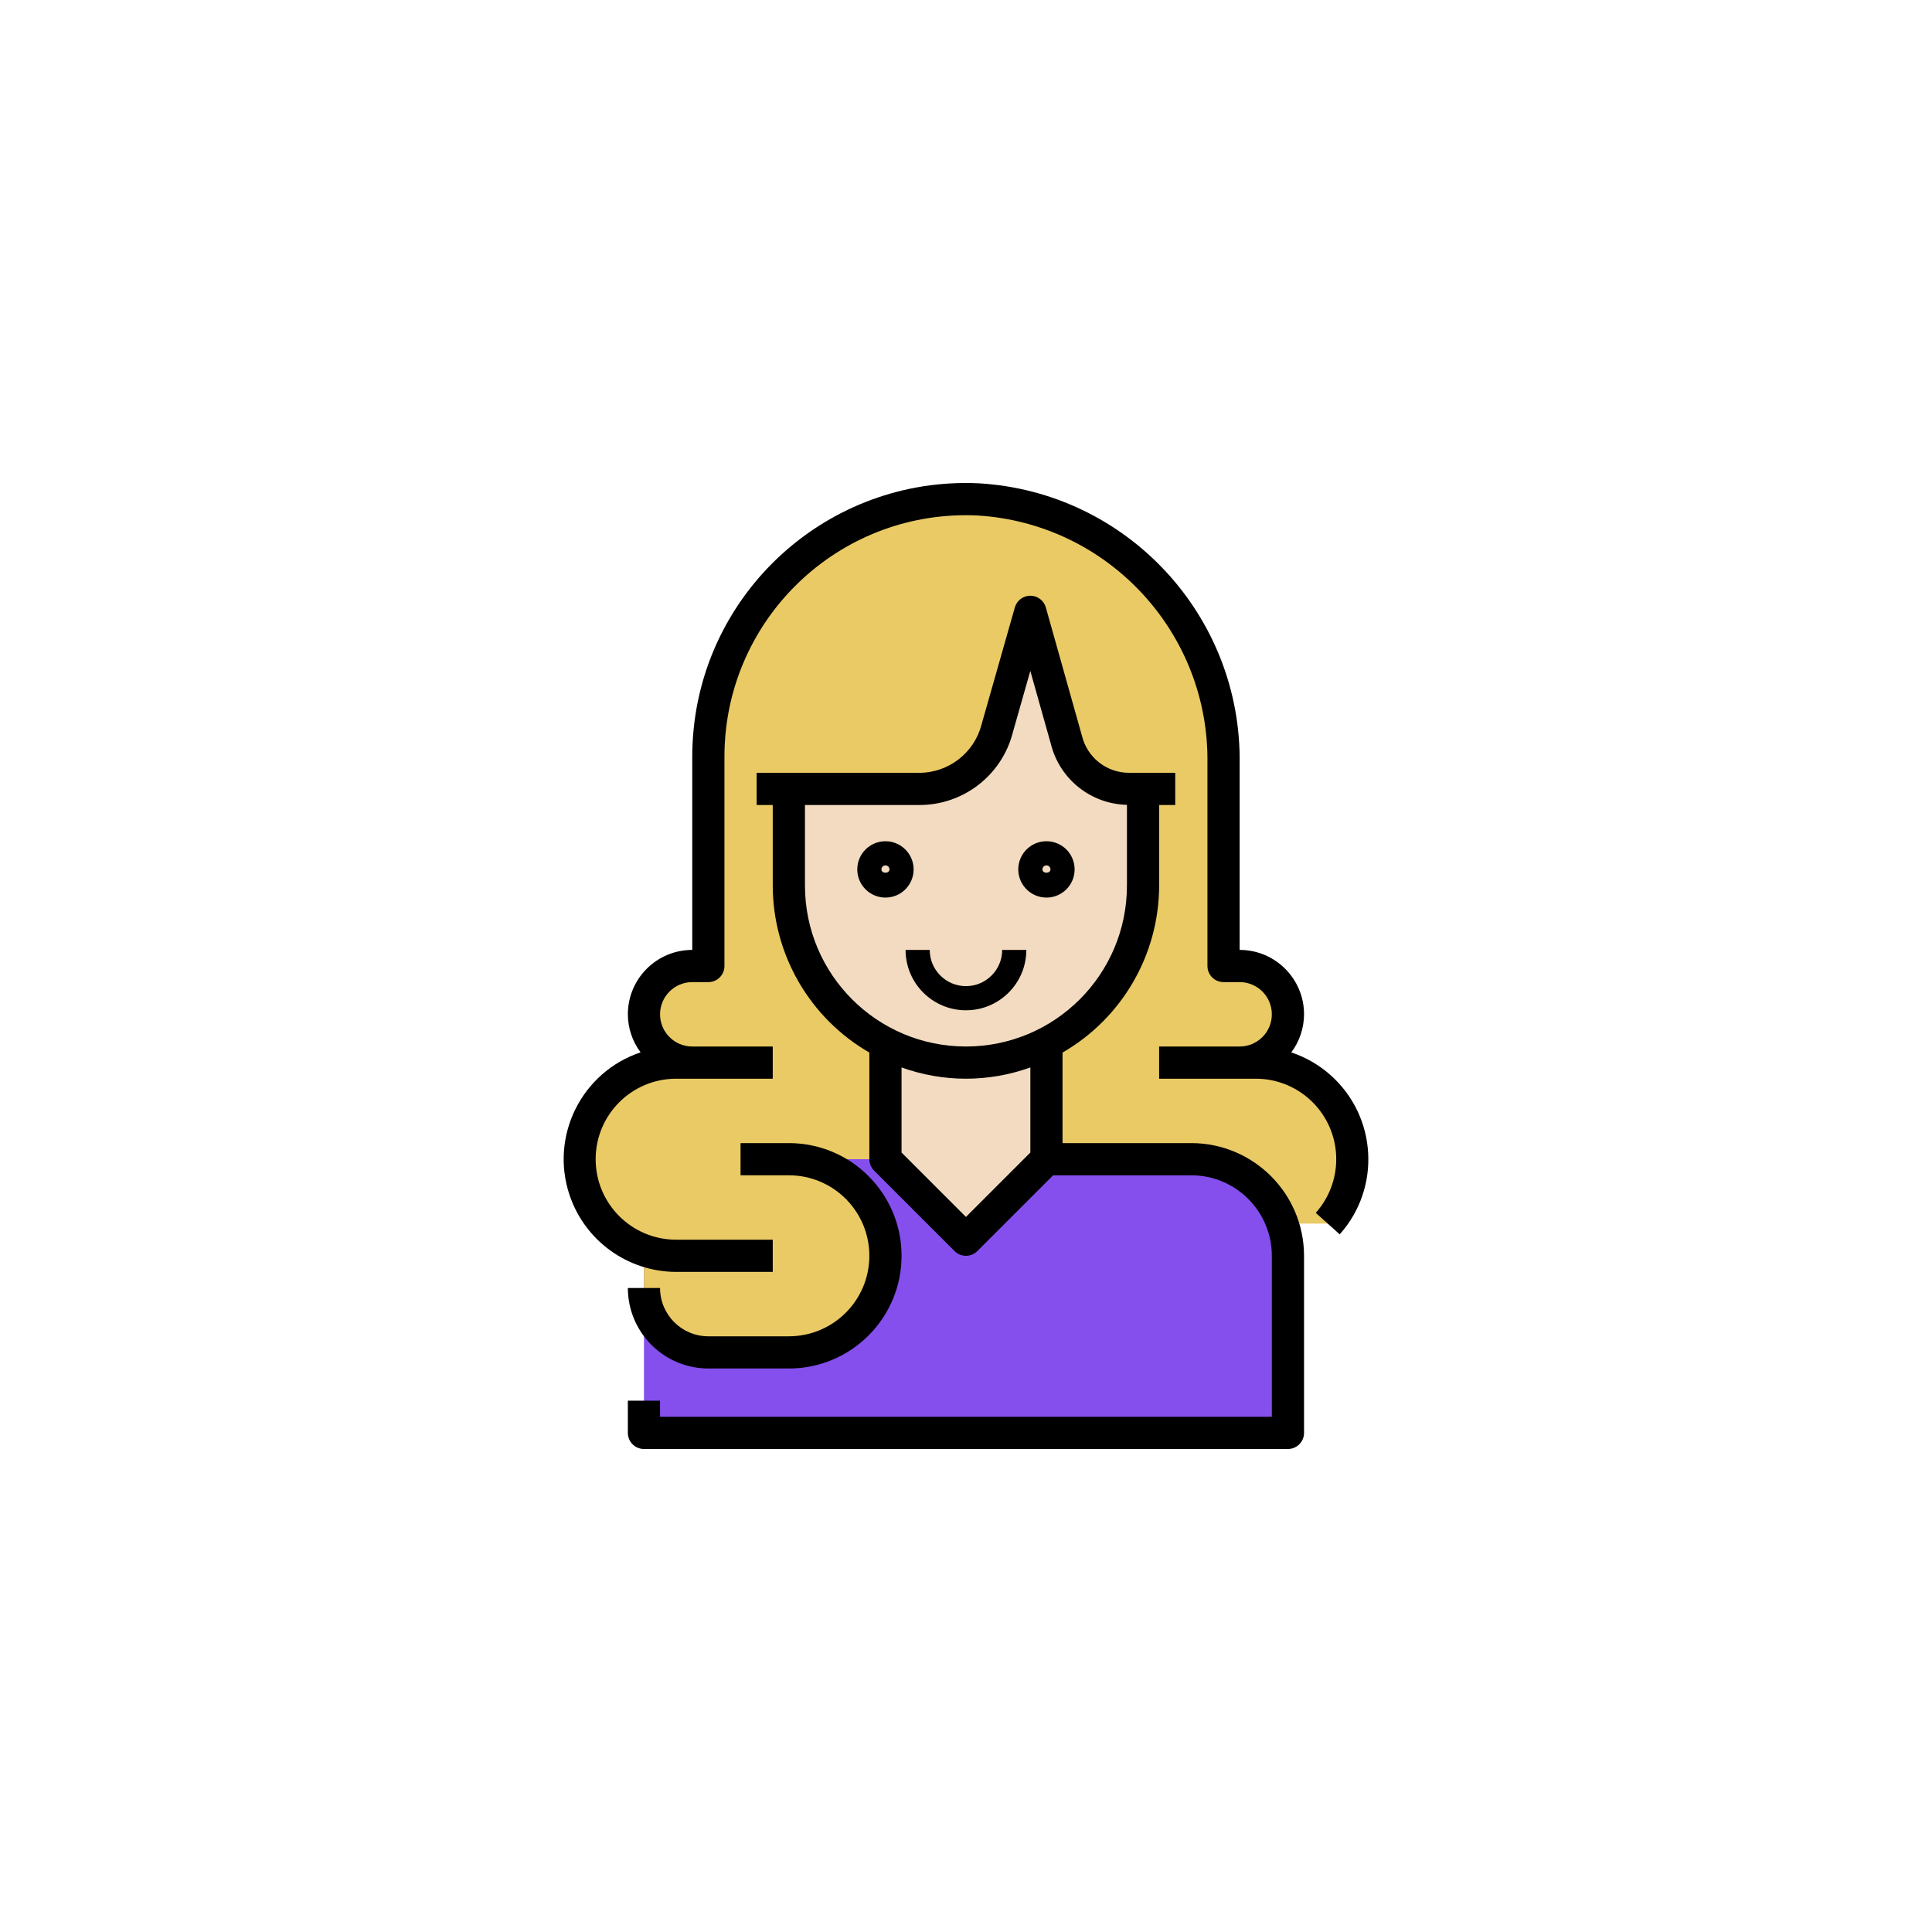 <?xml version="1.0"?>
<svg xmlns="http://www.w3.org/2000/svg" xmlns:xlink="http://www.w3.org/1999/xlink" xmlns:svgjs="http://svgjs.com/svgjs" version="1.1" width="512" height="512" x="0" y="0" viewBox="0 0 480.009 480.009" style="enable-background:new 0 0 512 512" xml:space="preserve" class=""><g transform="matrix(0.5,0,0,0.5,120.003,120.002)">
<path xmlns="http://www.w3.org/2000/svg" style="" d="M351.978,336.009h-72l-40,40l-40-40h-72c-26.51,0-48,21.49-48,48v88h320v-88  C399.978,357.5,378.487,336.009,351.978,336.009z" fill="#854fee" data-original="#2e2c44" class=""/>
<path xmlns="http://www.w3.org/2000/svg" style="" d="M419.754,368.009c17.673-19.759,15.982-50.104-3.777-67.777c-8.8-7.871-20.192-12.223-31.999-12.223  h-8c13.255,0,24-10.745,24-24c0-13.255-10.745-24-24-24h-8V139.625c0-68.92-52.968-128.232-121.816-131.472  C175.552,4.738,115.543,59.21,112.127,129.82c-0.1,2.062-0.15,4.125-0.149,6.189v104h-8c-13.255,0-24,10.745-24,24  c0,13.255,10.745,24,24,24h-8c-26.51,0-48,21.49-48,48c0,25.208,7.296,45.84,32,47.808v16.192c0,17.673,14.327,32,32,32h40  c26.51,0,48-21.49,48-48s-21.49-48-48-48h216l24,24v8h24" fill="#eaca65" data-original="#eaca65" class=""/>
<path xmlns="http://www.w3.org/2000/svg" style="" d="M320.962,152.009c-14.682-0.002-27.48-9.996-31.04-24.24l-17.944-63.76l-16.424,57.704  c-4.45,17.795-20.433,30.283-38.776,30.296h-64.8v48c0.007,33.053,18.551,63.31,48,78.32l0,0v57.68l40,40l40-40v-57.68l0,0  c29.449-15.01,47.993-45.267,48-78.32v-48H320.962z" fill="#f2dbc0" data-original="#f2dbc0" class=""/>
<path xmlns="http://www.w3.org/2000/svg" d="M71.978,472.009c0,4.418,3.582,8,8,8h320c4.418,0,8-3.582,8-8v-88c-0.035-30.913-25.087-55.965-56-56h-64v-44.992  c29.662-17.125,47.953-48.757,48-83.008v-40h8v-16h-23.016c-11.094-0.014-20.738-7.616-23.344-18.4l-17.936-63.76  c-0.968-3.454-4.117-5.841-7.704-5.84l0,0c-3.575-0.001-6.716,2.37-7.696,5.808l-16.48,57.952  c-3.559,14.238-16.348,24.23-31.024,24.24h-80.8v16h8v40c0.047,34.251,18.338,65.883,48,83.008v52.992  c0,2.122,0.844,4.156,2.344,5.656l40,40c3.124,3.123,8.188,3.123,11.312,0l37.656-37.656h68.688c22.08,0.026,39.974,17.92,40,40v80  h-304v-8h-16V472.009z M159.978,200.009v-40h56.8c21.946,0.052,41.115-14.83,46.504-36.104l8.68-30.52l10.224,36.328  c4.358,17.432,19.828,29.801,37.792,30.216v40.08c0,44.183-35.817,80-80,80S159.978,244.192,159.978,200.009z M239.978,364.697  l-32-32v-42.288c20.68,7.466,43.32,7.466,64,0v42.288L239.978,364.697z" fill="#000000" data-original="#000000" style="" class=""/>
<path xmlns="http://www.w3.org/2000/svg" d="M151.978,424.009h-40c-13.255,0-24-10.745-24-24h-16c0.026,22.08,17.92,39.974,40,40h40c30.928,0,56-25.072,56-56  s-25.072-56-56-56h-24v16h24c22.091,0,40,17.909,40,40S174.069,424.009,151.978,424.009z" fill="#000000" data-original="#000000" style="" class=""/>
<path xmlns="http://www.w3.org/2000/svg" d="M401.658,282.913c4.084-5.458,6.3-12.087,6.32-18.904c0-17.673-14.327-32-32-32v-92.384  c1.094-73.624-55.939-135.073-129.44-139.464C171.514-3.462,107.759,54.42,104.136,129.443c-0.106,2.187-0.158,4.377-0.158,6.566v96  c-17.673,0-32,14.327-32,32c0.02,6.817,2.236,13.446,6.32,18.904c-29.324,9.83-45.127,41.571-35.297,70.895  c7.636,22.78,28.952,38.15,52.977,38.201h48v-16h-48c-22.091,0-40-17.909-40-40s17.909-40,40-40h48v-16h-40c-8.837,0-16-7.163-16-16  c0-8.837,7.163-16,16-16h8c4.418,0,8-3.582,8-8v-104c-0.003-66.274,53.721-120.002,119.995-120.005c1.941,0,3.882,0.047,5.821,0.141  c64.953,4.012,115.257,58.412,114.184,123.48v100.384c0,4.418,3.582,8,8,8h8c8.837,0,16,7.163,16,16c0,8.837-7.163,16-16,16h-40v16  h48c22.091,0,40,17.909,39.999,40.001c0,9.838-3.626,19.33-10.183,26.663l11.92,10.672c20.59-23.078,18.573-58.478-4.506-79.068  c-5.679-5.067-12.331-8.923-19.55-11.332L401.658,282.913z" fill="#000000" data-original="#000000" style="" class=""/>
<path xmlns="http://www.w3.org/2000/svg" d="M199.978,178.009c-7.732,0-14,6.268-14,14s6.268,14,14,14s14-6.268,14-14C213.969,184.281,207.706,178.018,199.978,178.009z   M197.978,192.009c0-1.105,0.895-2,2-2s2,0.895,2,2C201.978,194.209,197.978,194.209,197.978,192.009z" fill="#000000" data-original="#000000" style="" class=""/>
<path xmlns="http://www.w3.org/2000/svg" d="M279.978,206.009c7.732,0,14-6.268,14-14s-6.268-14-14-14s-14,6.268-14,14C265.987,199.738,272.249,206,279.978,206.009z   M279.978,190.009c1.105,0,2,0.895,2,2c0,2.2-4,2.2-4,0C277.978,190.905,278.873,190.009,279.978,190.009z" fill="#000000" data-original="#000000" style="" class=""/>
<path xmlns="http://www.w3.org/2000/svg" d="M269.978,232.009h-12c0,9.941-8.059,18-18,18s-18-8.059-18-18h-12c0,16.569,13.431,30,30,30  S269.978,248.578,269.978,232.009z" fill="#000000" data-original="#000000" style="" class=""/>
<g xmlns="http://www.w3.org/2000/svg">
</g>
<g xmlns="http://www.w3.org/2000/svg">
</g>
<g xmlns="http://www.w3.org/2000/svg">
</g>
<g xmlns="http://www.w3.org/2000/svg">
</g>
<g xmlns="http://www.w3.org/2000/svg">
</g>
<g xmlns="http://www.w3.org/2000/svg">
</g>
<g xmlns="http://www.w3.org/2000/svg">
</g>
<g xmlns="http://www.w3.org/2000/svg">
</g>
<g xmlns="http://www.w3.org/2000/svg">
</g>
<g xmlns="http://www.w3.org/2000/svg">
</g>
<g xmlns="http://www.w3.org/2000/svg">
</g>
<g xmlns="http://www.w3.org/2000/svg">
</g>
<g xmlns="http://www.w3.org/2000/svg">
</g>
<g xmlns="http://www.w3.org/2000/svg">
</g>
<g xmlns="http://www.w3.org/2000/svg">
</g>
</g></svg>
